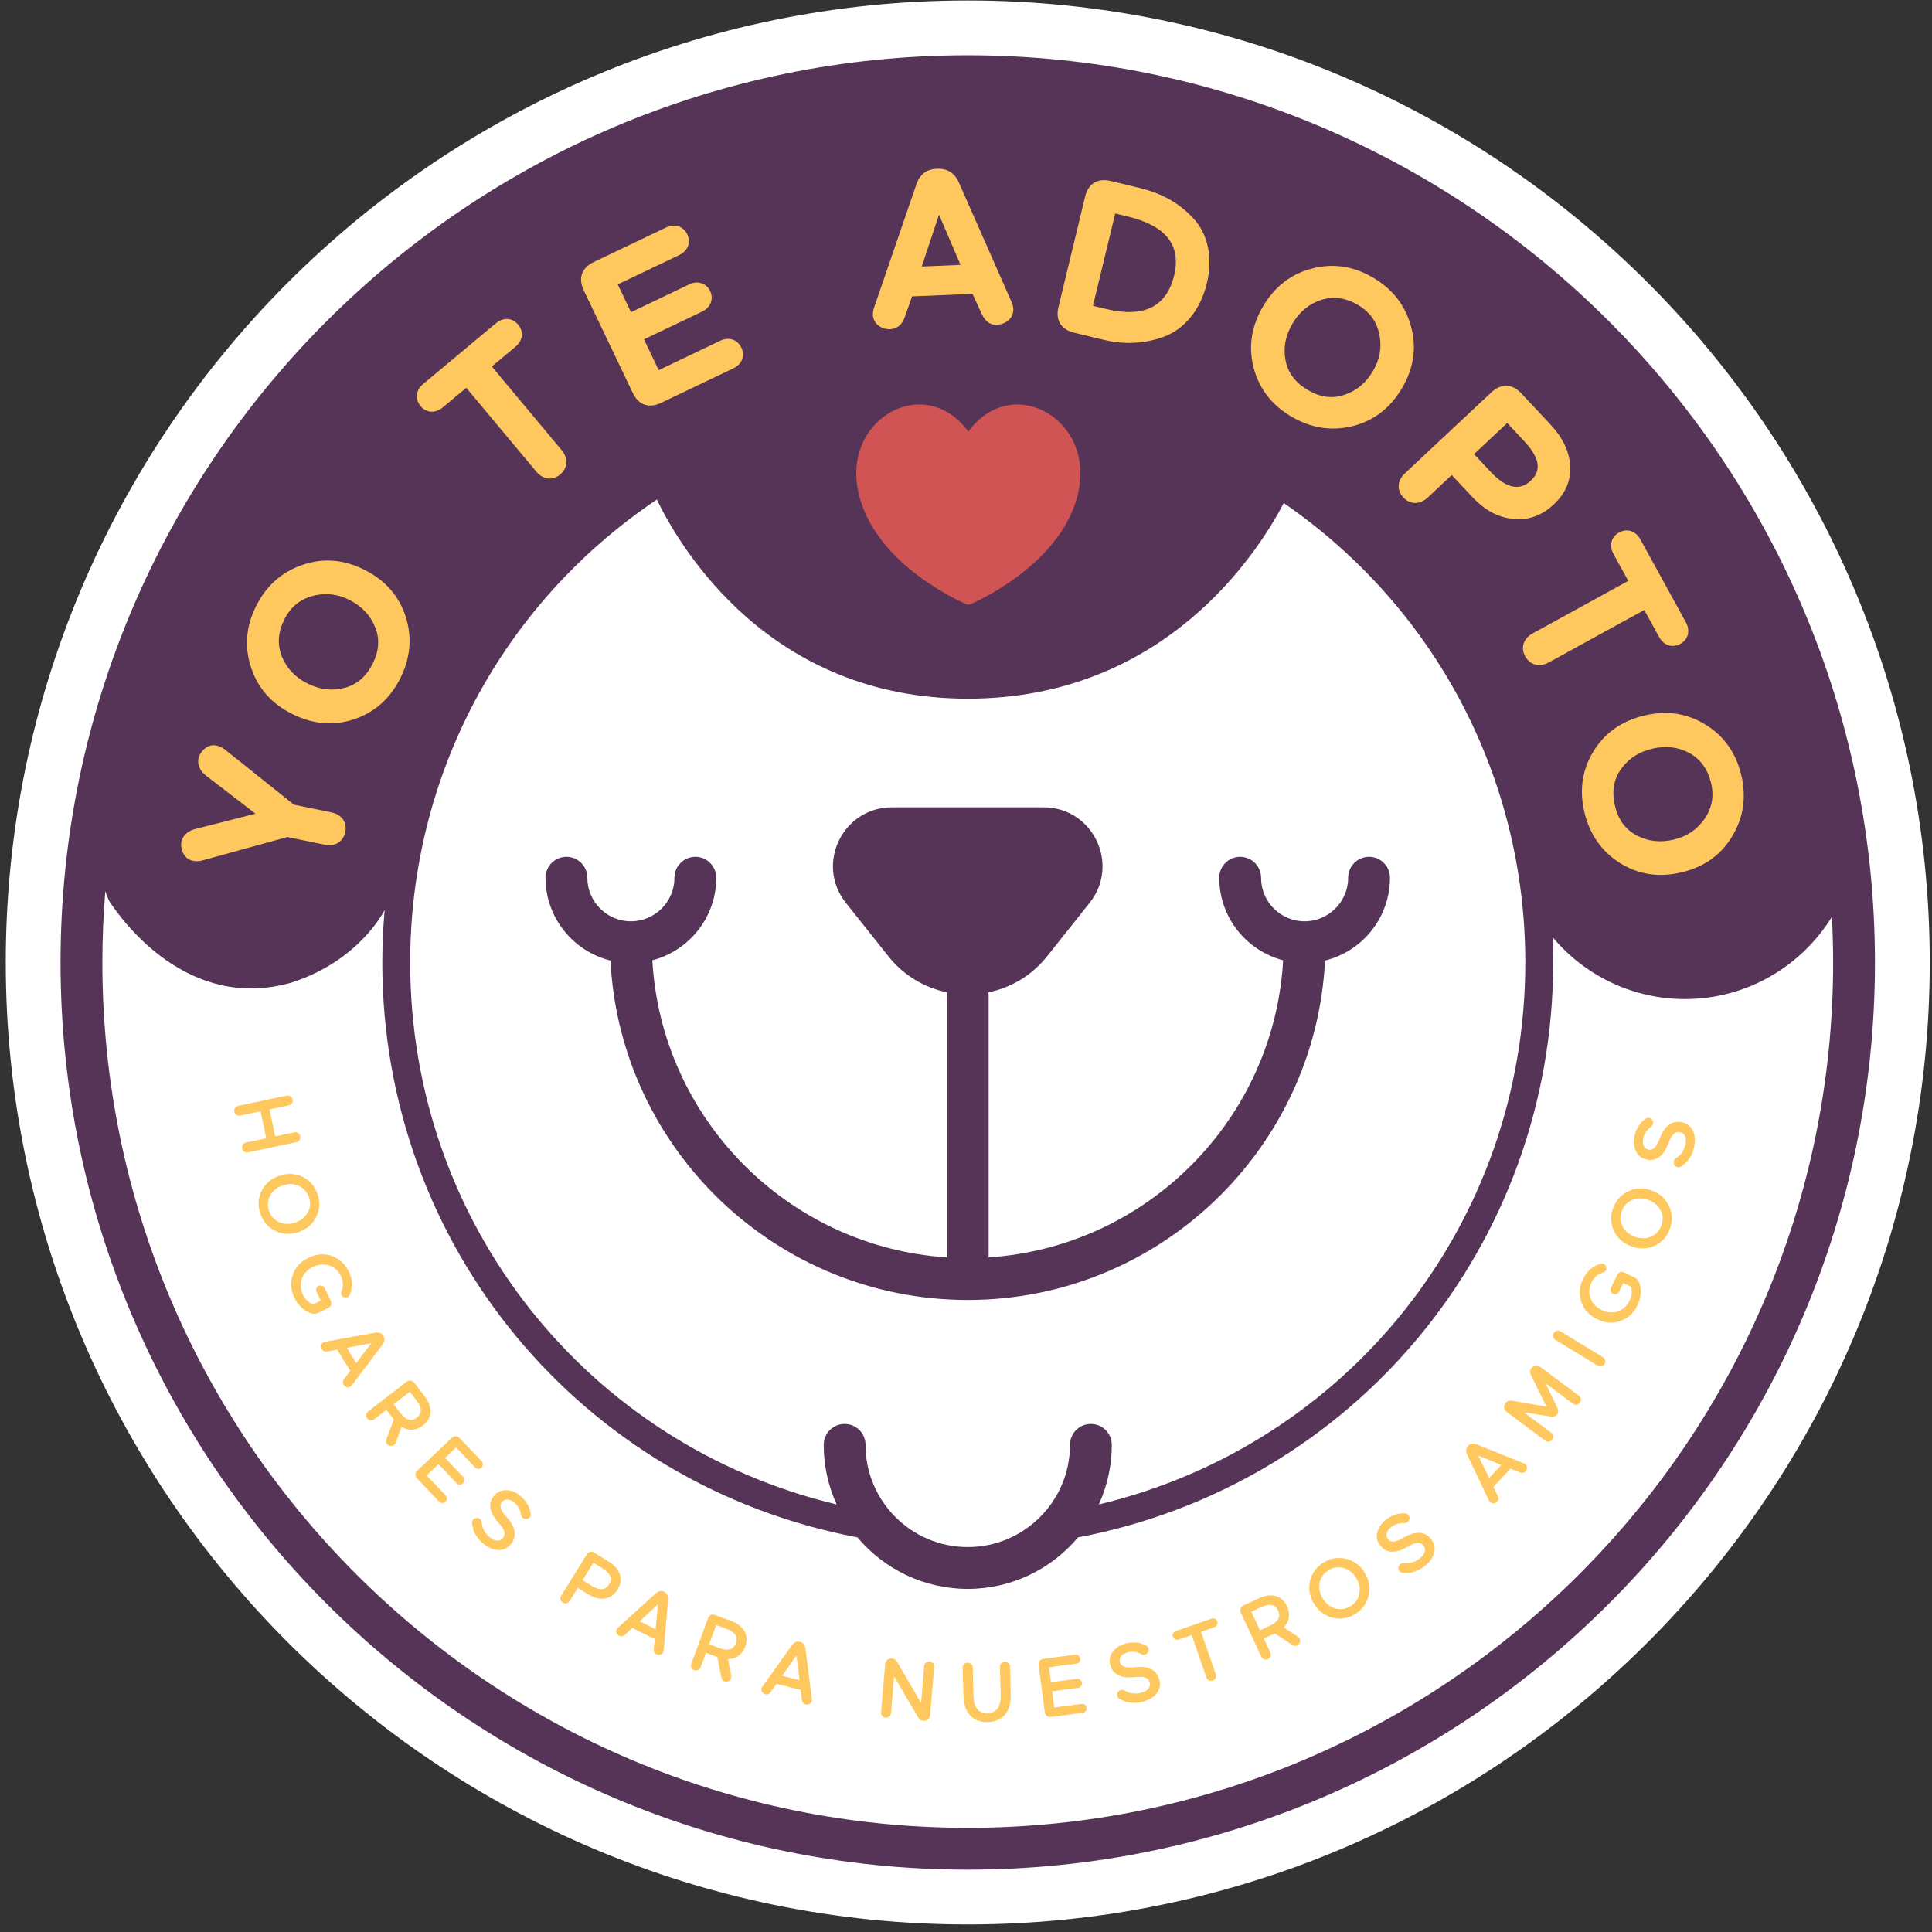 <?xml version="1.0" encoding="UTF-8" standalone="no"?>
<svg
   xmlns:dc="http://purl.org/dc/elements/1.1/"
   xmlns:cc="http://creativecommons.org/ns#"
   xmlns:rdf="http://www.w3.org/1999/02/22-rdf-syntax-ns#"
   xmlns:svg="http://www.w3.org/2000/svg"
   xmlns="http://www.w3.org/2000/svg"
   viewBox="0 0 400 400"
   height="400"
   width="400"
   xml:space="preserve"
   id="svg2"
   version="1.1"><rect x="0" y="0" width="400" height="400" fill="#333333" stroke="none"/><defs
     id="defs6"><clipPath
       id="clipPath18"
       clipPathUnits="userSpaceOnUse"><path
         id="path16"
         d="M 0,300 H 300 V 0 H 0 Z" /></clipPath></defs><g
     transform="matrix(1.333,0,0,-1.333,0,400)"
     id="g10"><g
       id="g12"><g
         clip-path="url(#clipPath18)"
         id="g14"><g
           transform="translate(150.309,1.173)"
           id="g20"><path
             id="path22"
             style="fill:#ffffff;fill-opacity:1;fill-rule:nonzero;stroke:none"
             d="m 0,0 c -82.387,0 -149.414,67.027 -149.414,149.413 0,82.387 67.027,149.414 149.414,149.414 82.387,0 149.414,-67.027 149.414,-149.414 C 149.414,67.027 82.387,0 0,0" /></g><g
           transform="translate(150.309,16.177)"
           id="g24"><path
             id="path26"
             style="fill:#553457;fill-opacity:1;fill-rule:nonzero;stroke:none"
             d="m 0,0 c -74.114,0 -134.41,60.295 -134.41,134.409 0,3.727 0.159,7.416 0.458,11.067 0.174,-0.526 0.368,-1.032 0.591,-1.509 2.165,-3.316 12.351,-17.208 28.27,-12.698 10.678,3.404 14.526,11.293 14.526,11.293 l 0.003,0.01 c -0.239,-2.698 -0.368,-5.419 -0.368,-8.163 0,-44.005 30.89,-81.149 73.804,-89.297 4.107,-4.886 10.259,-7.998 17.126,-7.998 6.867,0 13.019,3.112 17.126,7.998 42.912,8.148 73.804,45.293 73.804,89.297 0,1.316 -0.039,2.625 -0.094,3.931 4.969,-5.941 12.405,-9.616 20.558,-9.616 9.64,0 18.105,5.117 22.829,12.776 0.123,-2.348 0.187,-4.712 0.187,-7.091 C 134.41,60.295 74.114,0 0,0 m 19.124,62.732 c -1.794,0 -3.247,-1.454 -3.247,-3.248 C 15.877,50.73 8.754,43.609 0,43.609 c -8.754,0 -15.877,7.121 -15.877,15.875 0,1.794 -1.454,3.248 -3.247,3.248 -1.794,0 -3.248,-1.454 -3.248,-3.248 0,-3.299 0.724,-6.432 2.012,-9.254 -38.748,9.257 -66.24,43.664 -66.24,84.179 0,29.054 14.272,55.744 38.308,71.897 3.745,-7.703 17.586,-30.926 48.292,-30.926 30.705,0 45.157,22.853 49.084,30.386 C 72.623,189.56 86.6,163.07 86.6,134.409 86.6,93.896 59.107,59.487 20.36,50.23 c 1.288,2.822 2.012,5.955 2.012,9.254 0,1.794 -1.454,3.248 -3.248,3.248 M 0,275.314 c -77.695,0 -140.905,-63.209 -140.905,-140.905 0,-77.694 63.21,-140.904 140.905,-140.904 77.695,0 140.905,63.21 140.905,140.904 0,77.696 -63.21,140.905 -140.905,140.905" /></g><g
           transform="translate(42.741,123.576)"
           id="g28"><path
             id="path30"
             style="fill:#ffc85e;fill-opacity:1;fill-rule:nonzero;stroke:none"
             d="M 0,0 2.99,0.629 C 3.41,0.717 3.812,0.443 3.901,0.023 3.99,-0.396 3.73,-0.809 3.311,-0.898 l -7.542,-1.586 c -0.42,-0.088 -0.82,0.173 -0.909,0.593 -0.089,0.419 0.167,0.844 0.588,0.933 l 3.167,0.666 -0.881,4.184 -3.168,-0.666 c -0.418,-0.087 -0.822,0.186 -0.911,0.606 -0.087,0.42 0.174,0.819 0.594,0.908 L 1.791,6.327 C 2.212,6.415 2.613,6.141 2.702,5.721 2.791,5.301 2.529,4.902 2.11,4.813 L -0.88,4.184 Z" /></g><g
           transform="translate(41.965,114.404)"
           id="g32"><path
             id="path34"
             style="fill:#ffc85e;fill-opacity:1;fill-rule:nonzero;stroke:none"
             d="m 0,0 c -0.406,-0.753 -0.469,-1.542 -0.184,-2.392 0.277,-0.826 0.803,-1.417 1.577,-1.76 0.785,-0.341 1.616,-0.364 2.501,-0.066 0.876,0.293 1.525,0.812 1.935,1.552 0.408,0.74 0.474,1.53 0.197,2.355 C 5.74,0.539 5.214,1.13 4.436,1.486 3.664,1.831 2.833,1.854 1.958,1.56 1.059,1.259 0.41,0.74 0,0 M 5.038,2.881 C 6.169,2.328 6.947,1.437 7.364,0.192 7.783,-1.052 7.698,-2.232 7.131,-3.367 6.567,-4.502 5.647,-5.276 4.391,-5.697 3.121,-6.123 1.922,-6.058 0.787,-5.493 c -1.136,0.565 -1.914,1.456 -2.33,2.7 -0.419,1.244 -0.334,2.424 0.236,3.547 0.573,1.111 1.493,1.885 2.762,2.31 1.258,0.421 2.456,0.357 3.583,-0.183" /></g><g
           transform="translate(51.132,103.513)"
           id="g36"><path
             id="path38"
             style="fill:#ffc85e;fill-opacity:1;fill-rule:nonzero;stroke:none"
             d="m 0,0 c -0.812,0.261 -1.655,0.192 -2.512,-0.212 -0.843,-0.4 -1.42,-1.004 -1.727,-1.809 -0.292,-0.812 -0.245,-1.638 0.15,-2.47 0.343,-0.727 0.861,-1.243 1.562,-1.543 l 1.208,0.572 -0.649,1.372 c -0.172,0.364 -0.019,0.766 0.321,0.927 0.364,0.172 0.784,0.013 0.945,-0.328 l 0.954,-2.017 c 0.194,-0.41 0.033,-0.889 -0.389,-1.088 l -1.641,-0.777 c -0.387,-0.183 -0.829,-0.162 -1.321,0.063 -1.041,0.469 -1.819,1.264 -2.347,2.379 -0.55,1.16 -0.611,2.322 -0.208,3.504 0.415,1.186 1.233,2.062 2.466,2.645 1.253,0.594 2.475,0.684 3.638,0.258 C 1.62,1.038 2.495,0.219 3.072,-1.001 3.622,-2.162 3.683,-3.325 3.247,-4.464 3.034,-4.953 2.666,-5.055 2.256,-4.889 1.861,-4.718 1.757,-4.38 1.947,-3.873 2.235,-3.177 2.182,-2.427 1.806,-1.63 1.423,-0.82 0.818,-0.274 0,0" /></g><g
           transform="translate(57.695,91.463)"
           id="g40"><path
             id="path42"
             style="fill:#ffc85e;fill-opacity:1;fill-rule:nonzero;stroke:none"
             d="m 0,0 -3.82,-0.733 1.45,-2.357 z m -3.296,-4.314 -2.034,3.309 -1.584,-0.303 c -0.425,-0.078 -0.822,0.196 -0.9,0.621 -0.089,0.417 0.167,0.819 0.592,0.897 L 0.603,1.622 C 1.173,1.713 1.59,1.557 1.848,1.136 2.112,0.704 2.068,0.234 1.696,-0.254 l -4.753,-6.309 c -0.262,-0.343 -0.736,-0.391 -1.068,-0.122 -0.345,0.261 -0.41,0.74 -0.148,1.083 z" /></g><g
           transform="translate(63.653,83.9)"
           id="g44"><path
             id="path46"
             style="fill:#ffc85e;fill-opacity:1;fill-rule:nonzero;stroke:none"
             d="m 0,0 -2.516,-1.942 1.055,-1.367 c 0.863,-1.119 1.713,-1.349 2.556,-0.699 0.831,0.642 0.825,1.522 -0.04,2.642 z m -2.486,-4.296 -1.151,1.489 -1.9,-1.466 c -0.339,-0.262 -0.821,-0.19 -1.083,0.148 -0.26,0.339 -0.198,0.813 0.14,1.074 l 6,4.63 C -0.11,1.865 0.389,1.792 0.666,1.432 L 2.283,-0.664 C 3.592,-2.36 3.527,-4.081 2.049,-5.222 0.989,-6.039 -0.192,-6.1 -1.275,-5.442 l -0.89,-2.392 C -2.4,-8.36 -2.751,-8.499 -3.176,-8.352 c -0.486,0.183 -0.636,0.526 -0.448,1.047 z" /></g><g
           transform="translate(70.199,76.779)"
           id="g48"><path
             id="path50"
             style="fill:#ffc85e;fill-opacity:1;fill-rule:nonzero;stroke:none"
             d="M 0,0 C 0.338,0.321 0.844,0.3 1.159,-0.03 L 4.613,-3.664 C 4.873,-3.937 4.871,-4.387 4.579,-4.665 4.307,-4.924 3.865,-4.914 3.588,-4.622 L 0.643,-1.523 -1.061,-3.144 1.74,-6.091 C 2,-6.364 1.998,-6.814 1.706,-7.092 1.414,-7.369 0.973,-7.34 0.715,-7.067 l -2.804,2.947 -1.835,-1.746 2.945,-3.097 c 0.277,-0.292 0.266,-0.733 -0.006,-0.993 -0.292,-0.277 -0.742,-0.257 -1.002,0.017 l -3.455,3.633 c -0.313,0.33 -0.311,0.835 0.03,1.158 z" /></g><g
           transform="translate(73.928,64.307)"
           id="g52"><path
             id="path54"
             style="fill:#ffc85e;fill-opacity:1;fill-rule:nonzero;stroke:none"
             d="m 0,0 c 0.419,0.068 0.835,-0.222 0.888,-0.661 0.04,-0.29 0.087,-0.536 0.129,-0.726 0.099,-0.36 0.455,-1.042 1.047,-1.55 0.837,-0.719 1.63,-0.75 2.095,-0.209 0.448,0.522 0.361,1.179 -0.286,1.958 L 3.154,-0.332 C 2.049,1.03 1.89,2.38 2.846,3.492 3.353,4.083 3.996,4.352 4.78,4.31 5.567,4.269 6.29,3.956 6.969,3.372 7.332,3.059 7.616,2.731 7.844,2.38 8.074,2.029 8.214,1.755 8.286,1.539 8.358,1.324 8.432,1.071 8.493,0.763 8.58,0.328 8.298,-0.08 7.88,-0.148 7.461,-0.217 7.072,0.067 7.005,0.484 6.871,1.266 6.548,1.886 6.007,2.351 5.218,3.028 4.459,2.979 4.053,2.506 3.63,2.014 3.742,1.369 4.391,0.59 L 4.979,-0.121 C 6.262,-1.633 6.33,-3.009 5.357,-4.141 4.85,-4.732 4.199,-5.011 3.406,-4.979 2.62,-4.937 1.818,-4.574 1.002,-3.872 c -0.393,0.338 -0.706,0.709 -0.958,1.114 -0.243,0.395 -0.395,0.716 -0.458,0.941 -0.055,0.234 -0.123,0.534 -0.189,0.896 C -0.689,-0.485 -0.419,-0.069 0,0" /></g><g
           transform="translate(92.163,57.356)"
           id="g56"><path
             id="path58"
             style="fill:#ffc85e;fill-opacity:1;fill-rule:nonzero;stroke:none"
             d="m 0,0 -1.677,-2.703 1.468,-0.909 c 1.203,-0.745 2.08,-0.663 2.64,0.242 0.554,0.894 0.239,1.716 -0.964,2.461 z m 2.37,0.18 c 1.82,-1.128 2.366,-2.764 1.381,-4.352 -0.992,-1.6 -2.73,-1.867 -4.54,-0.746 l -1.632,1.013 -1.266,-2.041 c -0.224,-0.365 -0.7,-0.468 -1.066,-0.241 -0.363,0.225 -0.471,0.69 -0.247,1.054 l 3.994,6.444 c 0.247,0.397 0.74,0.503 1.127,0.264 z" /></g><g
           transform="translate(102.196,50.899)"
           id="g60"><path
             id="path62"
             style="fill:#ffc85e;fill-opacity:1;fill-rule:nonzero;stroke:none"
             d="m 0,0 -2.85,-2.643 2.476,-1.231 z m -0.51,-5.402 -3.477,1.728 -1.182,-1.095 c -0.32,-0.29 -0.802,-0.268 -1.091,0.05 -0.298,0.308 -0.292,0.783 0.025,1.075 l 5.888,5.339 C 0.089,2.073 0.524,2.162 0.966,1.942 1.419,1.717 1.63,1.293 1.573,0.683 L 0.882,-7.182 c -0.038,-0.43 -0.417,-0.721 -0.84,-0.67 -0.431,0.04 -0.74,0.411 -0.7,0.84 z" /></g><g
           transform="translate(111.234,47.679)"
           id="g64"><path
             id="path66"
             style="fill:#ffc85e;fill-opacity:1;fill-rule:nonzero;stroke:none"
             d="M 0,0 -1.099,-2.986 0.52,-3.585 c 1.33,-0.489 2.171,-0.232 2.541,0.768 0.364,0.987 -0.112,1.729 -1.439,2.22 z m 0.178,-4.967 -1.768,0.652 -0.831,-2.256 c -0.148,-0.402 -0.594,-0.597 -0.998,-0.449 -0.401,0.148 -0.6,0.582 -0.452,0.984 l 2.624,7.118 c 0.16,0.44 0.623,0.643 1.05,0.486 L 2.29,0.651 C 4.3,-0.09 5.163,-1.585 4.516,-3.339 4.053,-4.595 3.083,-5.276 1.816,-5.294 L 2.332,-7.796 C 2.414,-8.366 2.19,-8.672 1.751,-8.773 1.243,-8.877 0.932,-8.665 0.814,-8.123 Z" /></g><g
           transform="translate(123.714,42.978)"
           id="g68"><path
             id="path70"
             style="fill:#ffc85e;fill-opacity:1;fill-rule:nonzero;stroke:none"
             d="m 0,0 -2.222,-3.187 2.681,-0.676 z m 0.651,-5.384 -3.763,0.948 -0.92,-1.32 c -0.249,-0.352 -0.725,-0.433 -1.078,-0.184 -0.355,0.237 -0.453,0.703 -0.203,1.055 l 4.615,6.468 c 0.345,0.461 0.751,0.64 1.229,0.52 0.49,-0.124 0.786,-0.493 0.86,-1.101 l 1,-7.828 C 2.444,-7.254 2.137,-7.619 1.713,-7.659 1.283,-7.712 0.903,-7.415 0.85,-6.987 Z" /></g><g
           transform="translate(138.869,39.692)"
           id="g72"><path
             id="path74"
             style="fill:#ffc85e;fill-opacity:1;fill-rule:nonzero;stroke:none"
             d="m 0,0 -0.474,-5.633 c -0.016,-1.107 -1.725,-0.963 -1.541,0.13 l 0.617,7.329 C -1.343,2.499 -0.896,2.84 -0.326,2.792 0.023,2.762 0.271,2.611 0.431,2.337 L 4.19,-4.122 4.668,1.537 C 4.696,2.644 6.404,2.499 6.222,1.406 L 5.605,-5.923 C 5.548,-6.596 5.102,-6.937 4.533,-6.889 4.182,-6.86 3.935,-6.709 3.774,-6.435 Z" /></g><g
           transform="translate(156.984,36.872)"
           id="g76"><path
             id="path78"
             style="fill:#ffc85e;fill-opacity:1;fill-rule:nonzero;stroke:none"
             d="m 0,0 c 0.07,-2.714 -1.321,-4.217 -3.569,-4.274 -2.245,-0.057 -3.71,1.373 -3.78,4.087 l -0.11,4.362 c -0.011,0.429 0.33,0.774 0.759,0.786 0.429,0.011 0.786,-0.305 0.799,-0.734 l 0.11,-4.388 c 0.049,-1.843 0.772,-2.747 2.188,-2.711 1.415,0.036 2.091,0.976 2.045,2.832 l -0.11,4.363 c -0.013,0.428 0.33,0.774 0.759,0.785 0.427,0.011 0.786,-0.317 0.797,-0.746 z" /></g><g
           transform="translate(161.314,41.505)"
           id="g80"><path
             id="path82"
             style="fill:#ffc85e;fill-opacity:1;fill-rule:nonzero;stroke:none"
             d="m 0,0 c -0.061,0.464 0.254,0.858 0.706,0.918 l 4.973,0.65 C 6.053,1.617 6.415,1.35 6.467,0.95 6.516,0.577 6.248,0.227 5.848,0.175 L 1.609,-0.38 1.913,-2.712 5.947,-2.184 c 0.372,0.049 0.736,-0.218 0.789,-0.617 0.051,-0.4 -0.233,-0.738 -0.607,-0.787 l -4.032,-0.527 0.33,-2.513 4.237,0.555 c 0.4,0.052 0.751,-0.217 0.799,-0.591 0.051,-0.399 -0.23,-0.751 -0.602,-0.799 l -4.975,-0.65 c -0.45,-0.06 -0.856,0.242 -0.918,0.705 z" /></g><g
           transform="translate(173.579,37.191)"
           id="g84"><path
             id="path86"
             style="fill:#ffc85e;fill-opacity:1;fill-rule:nonzero;stroke:none"
             d="M 0,0 C 0.19,0.38 0.672,0.548 1.057,0.331 1.317,0.192 1.543,0.086 1.723,0.008 2.074,-0.123 2.835,-0.236 3.594,-0.055 4.67,0.201 5.163,0.826 4.998,1.521 4.84,2.192 4.256,2.509 3.243,2.441 L 2.125,2.363 c -1.755,-0.097 -2.943,0.571 -3.281,2 -0.182,0.76 -0.022,1.438 0.473,2.052 0.497,0.612 1.176,1.013 2.049,1.222 0.469,0.111 0.9,0.147 1.321,0.125 C 3.106,7.742 3.41,7.694 3.628,7.625 3.846,7.556 4.093,7.469 4.379,7.336 4.782,7.151 4.947,6.683 4.757,6.304 4.567,5.924 4.108,5.775 3.73,5.965 3.017,6.317 2.324,6.42 1.628,6.255 0.615,6.014 0.207,5.369 0.353,4.762 0.503,4.129 1.091,3.842 2.106,3.908 L 3.028,3.967 C 5.009,4.118 6.165,3.363 6.51,1.908 6.692,1.148 6.535,0.457 6.04,-0.169 5.546,-0.781 4.78,-1.217 3.73,-1.466 3.224,-1.587 2.738,-1.622 2.262,-1.588 1.799,-1.551 1.448,-1.487 1.228,-1.406 1.006,-1.312 0.723,-1.191 0.391,-1.03 -0.013,-0.846 -0.19,-0.38 0,0" /></g><g
           transform="translate(188.076,48.637)"
           id="g88"><path
             id="path90"
             style="fill:#ffc85e;fill-opacity:1;fill-rule:nonzero;stroke:none"
             d="m 0,0 c 0.983,0.41 1.486,-1.036 0.459,-1.324 l -1.985,-0.69 2.298,-6.606 c 0.139,-0.405 -0.081,-0.838 -0.484,-0.979 -0.404,-0.14 -0.836,0.067 -0.975,0.472 l -2.296,6.606 -1.926,-0.669 c -0.983,-0.411 -1.487,1.036 -0.459,1.323 z" /></g><g
           transform="translate(194.356,49.742)"
           id="g92"><path
             id="path94"
             style="fill:#ffc85e;fill-opacity:1;fill-rule:nonzero;stroke:none"
             d="m 0,0 1.345,-2.881 1.564,0.73 C 4.19,-1.554 4.601,-0.776 4.15,0.189 3.706,1.142 2.848,1.328 1.565,0.729 Z M 3.647,-3.368 1.943,-4.163 2.956,-6.339 C 3.138,-6.726 2.962,-7.18 2.575,-7.362 2.186,-7.543 1.738,-7.379 1.558,-6.991 l -3.203,6.868 C -1.844,0.3 -1.662,0.772 -1.25,0.963 l 2.4,1.12 C 3.089,2.987 4.755,2.547 5.546,0.853 6.11,-0.358 5.909,-1.525 5.032,-2.436 L 7.169,-3.83 C 7.63,-4.174 7.692,-4.547 7.455,-4.929 7.169,-5.363 6.802,-5.434 6.334,-5.137 Z" /></g><g
           transform="translate(207.388,50.26)"
           id="g96"><path
             id="path98"
             style="fill:#ffc85e;fill-opacity:1;fill-rule:nonzero;stroke:none"
             d="M 0,0 C 0.822,-0.229 1.607,-0.118 2.372,0.347 3.116,0.798 3.575,1.442 3.74,2.272 3.899,3.112 3.738,3.926 3.254,4.725 2.776,5.514 2.127,6.031 1.315,6.268 0.503,6.503 -0.281,6.392 -1.023,5.941 -1.791,5.476 -2.25,4.832 -2.425,3.996 -2.59,3.167 -2.431,2.353 -1.951,1.565 -1.461,0.755 -0.812,0.237 0,0 m -3.918,4.276 c 0.29,1.224 0.988,2.179 2.108,2.86 1.121,0.68 2.29,0.858 3.52,0.557 C 2.941,7.391 3.899,6.666 4.586,5.534 5.279,4.391 5.482,3.207 5.182,1.977 4.88,0.745 4.184,-0.209 3.064,-0.89 c -1.123,-0.681 -2.29,-0.858 -3.51,-0.551 -1.209,0.315 -2.167,1.04 -2.861,2.183 -0.687,1.133 -0.89,2.316 -0.611,3.534" /></g><g
           transform="translate(217.19,56.563)"
           id="g100"><path
             id="path102"
             style="fill:#ffc85e;fill-opacity:1;fill-rule:nonzero;stroke:none"
             d="M 0,0 C 0.017,0.423 0.387,0.773 0.825,0.735 1.118,0.716 1.368,0.711 1.562,0.715 1.937,0.74 2.677,0.95 3.292,1.426 4.165,2.099 4.357,2.871 3.922,3.436 3.501,3.98 2.842,4.029 1.947,3.551 L 0.962,3.021 c -1.556,-0.807 -2.909,-0.689 -3.806,0.473 -0.475,0.616 -0.611,1.299 -0.41,2.06 0.199,0.76 0.653,1.405 1.362,1.953 0.38,0.292 0.759,0.503 1.148,0.656 0.391,0.153 0.687,0.236 0.913,0.262 C 0.395,8.452 0.658,8.473 0.97,8.47 1.414,8.469 1.757,8.109 1.74,7.686 1.721,7.262 1.366,6.939 0.943,6.956 0.15,6.984 -0.522,6.793 -1.087,6.358 -1.909,5.723 -2.015,4.968 -1.634,4.476 -1.239,3.962 -0.584,3.942 0.311,4.419 L 1.125,4.851 C 2.867,5.801 4.226,5.589 5.138,4.407 5.613,3.791 5.755,3.097 5.565,2.327 5.364,1.566 4.846,0.855 3.994,0.198 3.584,-0.119 3.154,-0.352 2.708,-0.516 2.273,-0.672 1.928,-0.758 1.696,-0.774 1.452,-0.78 1.148,-0.786 0.778,-0.776 0.334,-0.775 -0.019,-0.424 0,0" /></g><g
           transform="translate(229.585,74.015)"
           id="g104"><path
             id="path106"
             style="fill:#ffc85e;fill-opacity:1;fill-rule:nonzero;stroke:none"
             d="m 0,0 1.704,-3.49 1.892,2.013 z M 5.017,-2.049 2.362,-4.873 3.066,-6.319 C 3.252,-6.709 3.091,-7.163 2.702,-7.349 2.324,-7.545 1.869,-7.402 1.683,-7.014 l -3.404,7.173 c -0.237,0.525 -0.195,0.966 0.144,1.325 0.347,0.369 0.812,0.447 1.378,0.217 l 7.32,-2.933 C 7.52,-1.393 7.692,-1.838 7.518,-2.228 7.358,-2.628 6.914,-2.816 6.514,-2.653 Z" /></g><g
           transform="translate(245.167,83.339)"
           id="g108"><path
             id="path110"
             style="fill:#ffc85e;fill-opacity:1;fill-rule:nonzero;stroke:none"
             d="m 0,0 c 0.949,-0.595 -0.076,-1.968 -0.924,-1.239 l -4.184,3.121 1.869,-3.921 c 0.159,-0.33 0.129,-0.631 -0.08,-0.911 -0.218,-0.292 -0.516,-0.41 -0.878,-0.351 l -4.279,0.667 4.182,-3.121 C -3.345,-6.35 -4.37,-7.723 -5.218,-6.993 l -5.869,4.378 c -0.541,0.403 -0.613,0.96 -0.271,1.417 0.241,0.323 0.594,0.449 1.07,0.369 l 5.317,-0.906 -2.382,4.84 c -0.212,0.432 -0.193,0.806 0.048,1.129 0.341,0.458 0.895,0.547 1.436,0.144 z" /></g><g
           transform="translate(248.969,89.27)"
           id="g112"><path
             id="path114"
             style="fill:#ffc85e;fill-opacity:1;fill-rule:nonzero;stroke:none"
             d="M 0,0 C 0.366,-0.223 0.471,-0.699 0.249,-1.066 0.025,-1.431 -0.44,-1.543 -0.806,-1.32 l -6.581,4.016 c -0.368,0.223 -0.474,0.698 -0.25,1.065 0.224,0.366 0.687,0.479 1.055,0.255 z" /></g><g
           transform="translate(247.024,98.459)"
           id="g116"><path
             id="path118"
             style="fill:#ffc85e;fill-opacity:1;fill-rule:nonzero;stroke:none"
             d="m 0,0 c 0.298,-0.801 0.875,-1.421 1.723,-1.843 0.837,-0.416 1.668,-0.495 2.493,-0.238 0.818,0.274 1.438,0.822 1.848,1.648 0.359,0.721 0.444,1.447 0.245,2.184 L 5.112,2.346 4.436,0.985 C 4.256,0.625 3.844,0.497 3.508,0.664 3.146,0.844 3.011,1.273 3.18,1.61 l 0.994,2 C 4.376,4.017 4.852,4.186 5.271,3.978 L 6.899,3.169 C 7.281,2.978 7.539,2.618 7.668,2.091 7.943,0.982 7.799,-0.122 7.252,-1.226 6.679,-2.377 5.804,-3.146 4.626,-3.561 c -1.19,-0.41 -2.387,-0.308 -3.607,0.3 -1.245,0.618 -2.072,1.522 -2.457,2.7 -0.38,1.19 -0.279,2.387 0.322,3.596 0.573,1.151 1.448,1.92 2.615,2.282 C 2.015,5.452 2.324,5.226 2.446,4.803 2.558,4.385 2.355,4.094 1.837,3.93 1.112,3.725 0.556,3.219 0.163,2.428 -0.235,1.626 -0.292,0.812 0,0" /></g><g
           transform="translate(256.426,107.993)"
           id="g120"><path
             id="path122"
             style="fill:#ffc85e;fill-opacity:1;fill-rule:nonzero;stroke:none"
             d="M 0,0 C 0.784,0.339 1.324,0.918 1.628,1.761 1.922,2.58 1.875,3.37 1.482,4.119 1.076,4.872 0.44,5.405 -0.442,5.721 -1.309,6.033 -2.14,6.028 -2.92,5.701 -3.7,5.373 -4.239,4.795 -4.533,3.976 -4.835,3.132 -4.789,2.343 -4.4,1.581 -4.006,0.833 -3.37,0.3 -2.501,-0.012 -1.609,-0.332 -0.78,-0.327 0,0 m -5.736,0.86 c -0.543,1.135 -0.603,2.316 -0.159,3.55 0.444,1.235 1.242,2.107 2.387,2.647 1.146,0.542 2.347,0.579 3.595,0.13 C 1.345,6.735 2.247,5.942 2.787,4.795 3.328,3.648 3.387,2.468 2.943,1.234 2.499,-0.001 1.702,-0.874 0.56,-1.402 -0.579,-1.918 -1.778,-1.956 -3.038,-1.503 -4.286,-1.055 -5.186,-0.261 -5.736,0.86" /></g><g
           transform="translate(260.096,119.069)"
           id="g124"><path
             id="path126"
             style="fill:#ffc85e;fill-opacity:1;fill-rule:nonzero;stroke:none"
             d="M 0,0 C -0.254,0.341 -0.186,0.847 0.18,1.094 0.421,1.263 0.617,1.418 0.767,1.542 1.042,1.798 1.486,2.427 1.666,3.186 1.922,4.262 1.586,4.983 0.89,5.149 0.218,5.308 -0.326,4.929 -0.721,3.995 L -1.154,2.961 C -1.858,1.351 -2.987,0.59 -4.417,0.929 -5.176,1.11 -5.711,1.558 -6.036,2.276 c -0.324,0.719 -0.377,1.506 -0.169,2.38 0.112,0.468 0.272,0.871 0.48,1.235 0.207,0.366 0.389,0.618 0.547,0.779 0.159,0.163 0.349,0.346 0.596,0.541 0.347,0.279 0.84,0.215 1.093,-0.126 0.252,-0.341 0.18,-0.818 -0.162,-1.071 -0.635,-0.478 -1.038,-1.05 -1.203,-1.746 -0.241,-1.012 0.152,-1.666 0.759,-1.811 0.634,-0.15 1.156,0.247 1.552,1.182 l 0.361,0.85 C -1.425,6.327 -0.23,7.019 1.224,6.674 1.983,6.493 2.531,6.041 2.869,5.321 3.193,4.602 3.237,3.722 2.987,2.672 2.867,2.166 2.681,1.716 2.436,1.307 2.195,0.909 1.981,0.626 1.808,0.466 1.624,0.31 1.389,0.111 1.095,-0.113 0.748,-0.391 0.254,-0.34 0,0" /></g><g
           transform="translate(45.656,175.087)"
           id="g128"><path
             id="path130"
             style="fill:#ffc85e;fill-opacity:1;fill-rule:nonzero;stroke:none"
             d="M 0,0 5.801,-1.186 C 7.463,-1.526 8.267,-2.787 7.969,-4.245 7.671,-5.704 6.438,-6.548 4.774,-6.207 l -5.802,1.186 -13.332,-3.672 c -1.734,-0.352 -2.803,0.468 -3.102,1.943 -0.293,1.332 0.527,2.579 2.165,2.986 l 9.322,2.371 -7.637,5.873 c -1.346,1.017 -1.611,2.485 -0.82,3.595 0.854,1.24 2.161,1.574 3.616,0.569 z" /></g><g
           transform="translate(53.515,193.235)"
           id="g132"><path
             id="path134"
             style="fill:#ffc85e;fill-opacity:1;fill-rule:nonzero;stroke:none"
             d="m 0,0 c 1.922,0.507 3.366,1.759 4.376,3.771 0.982,1.95 1.125,3.855 0.368,5.67 -0.737,1.845 -2.053,3.242 -4.002,4.222 -1.888,0.95 -3.81,1.14 -5.746,0.602 C -6.943,13.727 -8.387,12.552 -9.337,10.664 -10.332,8.683 -10.476,6.777 -9.751,4.901 -9.011,3.056 -7.698,1.659 -5.778,0.693 -3.829,-0.286 -1.922,-0.507 0,0 m -14.527,3.191 c -1.061,3.21 -0.776,6.401 0.795,9.527 1.588,3.158 3.979,5.291 7.203,6.384 3.195,1.108 6.4,0.853 9.62,-0.764 3.25,-1.634 5.368,-4.055 6.415,-7.296 1.015,-3.225 0.729,-6.416 -0.859,-9.574 -1.571,-3.126 -3.962,-5.259 -7.14,-6.336 -3.209,-1.062 -6.416,-0.808 -9.666,0.826 -3.22,1.618 -5.336,4.04 -6.368,7.233" /></g><g
           transform="translate(77.015,249.856)"
           id="g136"><path
             id="path138"
             style="fill:#ffc85e;fill-opacity:1;fill-rule:nonzero;stroke:none"
             d="M 0,0 C 1.197,0.999 2.584,0.85 3.472,-0.214 4.338,-1.252 4.237,-2.644 3.04,-3.643 L -0.63,-6.706 10.227,-19.71 c 1.086,-1.304 0.902,-2.812 -0.241,-3.767 -1.144,-0.954 -2.635,-0.844 -3.721,0.459 l -10.857,13.004 -3.643,-3.041 c -1.197,-0.999 -2.586,-0.85 -3.45,0.188 -0.888,1.063 -0.789,2.455 0.408,3.454 z" /></g><g
           transform="translate(100.024,247.366)"
           id="g140"><path
             id="path142"
             style="fill:#ffc85e;fill-opacity:1;fill-rule:nonzero;stroke:none"
             d="m 0,0 2.285,-4.782 9.532,4.555 c 1.406,0.671 2.714,0.183 3.31,-1.067 0.584,-1.219 0.142,-2.543 -1.264,-3.216 L 2.643,-9.869 c -1.876,-0.897 -3.491,-0.326 -4.387,1.549 L -9.36,7.619 c -0.896,1.875 -0.323,3.491 1.55,4.387 l 11.22,5.36 C 4.816,18.039 6.125,17.55 6.721,16.301 7.305,15.082 6.863,13.757 5.455,13.085 L -4.076,8.531 -2.015,4.218 7.017,8.534 C 8.391,9.191 9.7,8.702 10.282,7.483 10.833,6.328 10.406,4.972 9.032,4.315 Z" /></g><g
           transform="translate(145.846,266.733)"
           id="g144"><path
             id="path146"
             style="fill:#ffc85e;fill-opacity:1;fill-rule:nonzero;stroke:none"
             d="m 0,0 -2.679,-8.054 6.024,0.252 z m -3.527,4.674 c 0.525,1.582 1.601,2.39 3.193,2.456 1.628,0.069 2.768,-0.646 3.419,-2.145 l 8.203,-18.591 c 0.653,-1.499 -0.021,-2.81 -1.387,-3.319 -1.469,-0.512 -2.567,-0.004 -3.29,1.562 l -1.412,3.061 -9.383,-0.393 -1.114,-3.168 c -0.525,-1.583 -1.783,-2.191 -3.151,-1.832 -1.403,0.392 -2.184,1.643 -1.659,3.19 z" /></g><g
           transform="translate(173.215,266.916)"
           id="g148"><path
             id="path150"
             style="fill:#ffc85e;fill-opacity:1;fill-rule:nonzero;stroke:none"
             d="m 0,0 -3.461,-14.34 2.019,-0.488 c 5.892,-1.422 9.413,0.329 10.592,5.209 1.129,4.679 -1.272,7.717 -7.163,9.139 z m -6.393,-18.513 c -2.02,0.487 -2.914,1.95 -2.426,3.97 l 4.144,17.168 c 0.489,2.019 1.952,2.913 3.971,2.426 L 3.873,3.945 C 7.241,3.132 10.034,1.568 12.17,-0.8 c 2.177,-2.343 3.046,-5.973 2.063,-10.046 -1,-4.14 -3.429,-6.974 -6.436,-8.208 -2.987,-1.166 -6.279,-1.37 -9.611,-0.564 z" /></g><g
           transform="translate(199.667,244.129)"
           id="g152"><path
             id="path154"
             style="fill:#ffc85e;fill-opacity:1;fill-rule:nonzero;stroke:none"
             d="m 0,0 c 0.37,-1.953 1.516,-3.481 3.45,-4.631 1.876,-1.117 3.764,-1.395 5.629,-0.77 1.892,0.608 3.378,1.819 4.492,3.694 1.081,1.816 1.406,3.718 1.007,5.688 -0.4,1.971 -1.468,3.493 -3.284,4.573 C 9.389,9.687 7.499,9.965 5.577,9.376 3.685,8.769 2.199,7.557 1.099,5.713 -0.015,3.837 -0.37,1.952 0,0 m 4.209,14.26 c 3.278,0.831 6.438,0.32 9.445,-1.468 3.036,-1.806 4.994,-4.341 5.856,-7.634 0.88,-3.264 0.398,-6.443 -1.444,-9.539 -1.858,-3.125 -4.423,-5.065 -7.729,-5.879 -3.288,-0.785 -6.449,-0.274 -9.485,1.532 -3.006,1.789 -4.964,4.323 -5.814,7.569 -0.831,3.275 -0.351,6.455 1.509,9.58 1.842,3.096 4.407,5.036 7.662,5.839" /></g><g
           transform="translate(234.099,234.371)"
           id="g156"><path
             id="path158"
             style="fill:#ffc85e;fill-opacity:1;fill-rule:nonzero;stroke:none"
             d="m 0,0 -5.157,-4.832 2.582,-2.755 c 2.393,-2.552 4.486,-3.012 6.228,-1.377 1.745,1.634 1.368,3.606 -1.072,6.209 z m -8.618,-8.077 -3.74,-3.506 c -1.239,-1.161 -2.755,-1.062 -3.774,0.024 -1.019,1.087 -0.993,2.581 0.243,3.742 L -2.469,4.76 c 1.518,1.421 3.23,1.366 4.651,-0.15 L 6.66,-0.167 c 1.966,-2.097 2.998,-4.262 3.121,-6.521 0.122,-2.258 -0.726,-4.241 -2.546,-5.946 -1.844,-1.729 -3.928,-2.495 -6.273,-2.271 -2.345,0.223 -4.463,1.37 -6.383,3.416 z" /></g><g
           transform="translate(261.847,203.429)"
           id="g160"><path
             id="path162"
             style="fill:#ffc85e;fill-opacity:1;fill-rule:nonzero;stroke:none"
             d="m 0,0 c 0.751,-1.367 0.338,-2.701 -0.877,-3.368 -1.184,-0.65 -2.531,-0.284 -3.282,1.081 l -2.302,4.191 -14.846,-8.158 c -1.487,-0.818 -2.933,-0.347 -3.65,0.959 -0.716,1.305 -0.323,2.746 1.165,3.564 l 14.845,8.158 -2.286,4.159 c -0.751,1.367 -0.336,2.7 0.848,3.351 1.213,0.667 2.56,0.301 3.313,-1.065 z" /></g><g
           transform="translate(251.745,180.579)"
           id="g164"><path
             id="path166"
             style="fill:#ffc85e;fill-opacity:1;fill-rule:nonzero;stroke:none"
             d="m 0,0 c -1.137,-1.628 -1.431,-3.516 -0.903,-5.704 0.512,-2.121 1.635,-3.666 3.383,-4.563 1.755,-0.93 3.66,-1.147 5.78,-0.634 2.055,0.495 3.643,1.591 4.772,3.254 1.131,1.662 1.474,3.489 0.979,5.543 C 13.491,0.051 12.368,1.597 10.605,2.56 8.848,3.49 6.943,3.707 4.856,3.203 2.736,2.691 1.14,1.629 0,0 m 13.142,6.95 c 2.884,-1.763 4.728,-4.381 5.548,-7.781 0.829,-3.433 0.385,-6.605 -1.37,-9.522 -1.721,-2.91 -4.33,-4.786 -7.831,-5.632 -3.535,-0.853 -6.715,-0.374 -9.605,1.422 -2.859,1.804 -4.702,4.422 -5.531,7.857 -0.82,3.399 -0.376,6.571 1.353,9.446 1.761,2.883 4.372,4.76 7.907,5.613 3.501,0.846 6.679,0.366 9.529,-1.403" /></g><g
           transform="translate(167.466,223.531)"
           id="g168"><path
             id="path170"
             style="fill:#d15454;fill-opacity:1;fill-rule:nonzero;stroke:none"
             d="m 0,0 c 1.494,6.709 -2.143,11.479 -6.154,13.072 -4.011,1.594 -8.184,0.196 -10.91,-3.558 -2.726,3.753 -6.901,5.15 -10.911,3.559 -4.01,-1.593 -7.646,-6.364 -6.152,-13.071 1.038,-4.667 4.276,-9.144 9.362,-12.946 3.806,-2.846 7.261,-4.304 7.406,-4.365 0.095,-0.04 0.194,-0.059 0.295,-0.059 0.101,0 0.201,0.019 0.296,0.059 0.145,0.061 3.6,1.519 7.406,4.365 C -4.277,-9.143 -1.04,-4.666 0,0" /></g><g
           transform="translate(215.888,163.745)"
           id="g172"><path
             id="path174"
             style="fill:#553457;fill-opacity:1;fill-rule:nonzero;stroke:none"
             d="m 0,0 c 0,1.794 -1.454,3.248 -3.248,3.248 -1.793,0 -3.247,-1.454 -3.247,-3.248 0,-3.73 -3.035,-6.765 -6.765,-6.765 -3.729,0 -6.763,3.035 -6.763,6.765 0,1.794 -1.454,3.248 -3.248,3.248 -1.793,0 -3.247,-1.454 -3.247,-3.248 0,-6.158 4.225,-11.334 9.925,-12.818 -1.399,-24.682 -21.118,-44.531 -45.74,-46.148 v 40.827 c 0,0.116 -0.023,0.225 -0.034,0.338 3.451,0.713 6.706,2.576 9.12,5.611 l 6.598,8.293 c 4.765,5.99 0.499,14.833 -7.155,14.833 h -23.554 c -7.654,0 -11.919,-8.843 -7.154,-14.833 l 6.597,-8.293 c 2.414,-3.035 5.67,-4.898 9.121,-5.611 -0.012,-0.113 -0.034,-0.222 -0.034,-0.338 v -40.826 c -24.622,1.619 -44.339,21.467 -45.738,46.147 5.7,1.484 9.927,6.66 9.927,12.818 0,1.794 -1.454,3.248 -3.248,3.248 -1.794,0 -3.247,-1.454 -3.247,-3.248 0,-3.73 -3.035,-6.765 -6.765,-6.765 -3.73,0 -6.765,3.035 -6.765,6.765 0,1.794 -1.453,3.248 -3.247,3.248 -1.794,0 -3.248,-1.454 -3.248,-3.248 0,-6.215 4.305,-11.43 10.085,-12.859 1.487,-29.321 25.809,-52.719 55.492,-52.721 10e-4,0 10e-4,0 10e-4,0 0,0 0,0 0.001,0 0,0 0.001,0 0.001,0 29.685,0 54.008,23.399 55.495,52.721 C -4.304,-11.43 0,-6.215 0,0" /></g></g></g></g></svg>